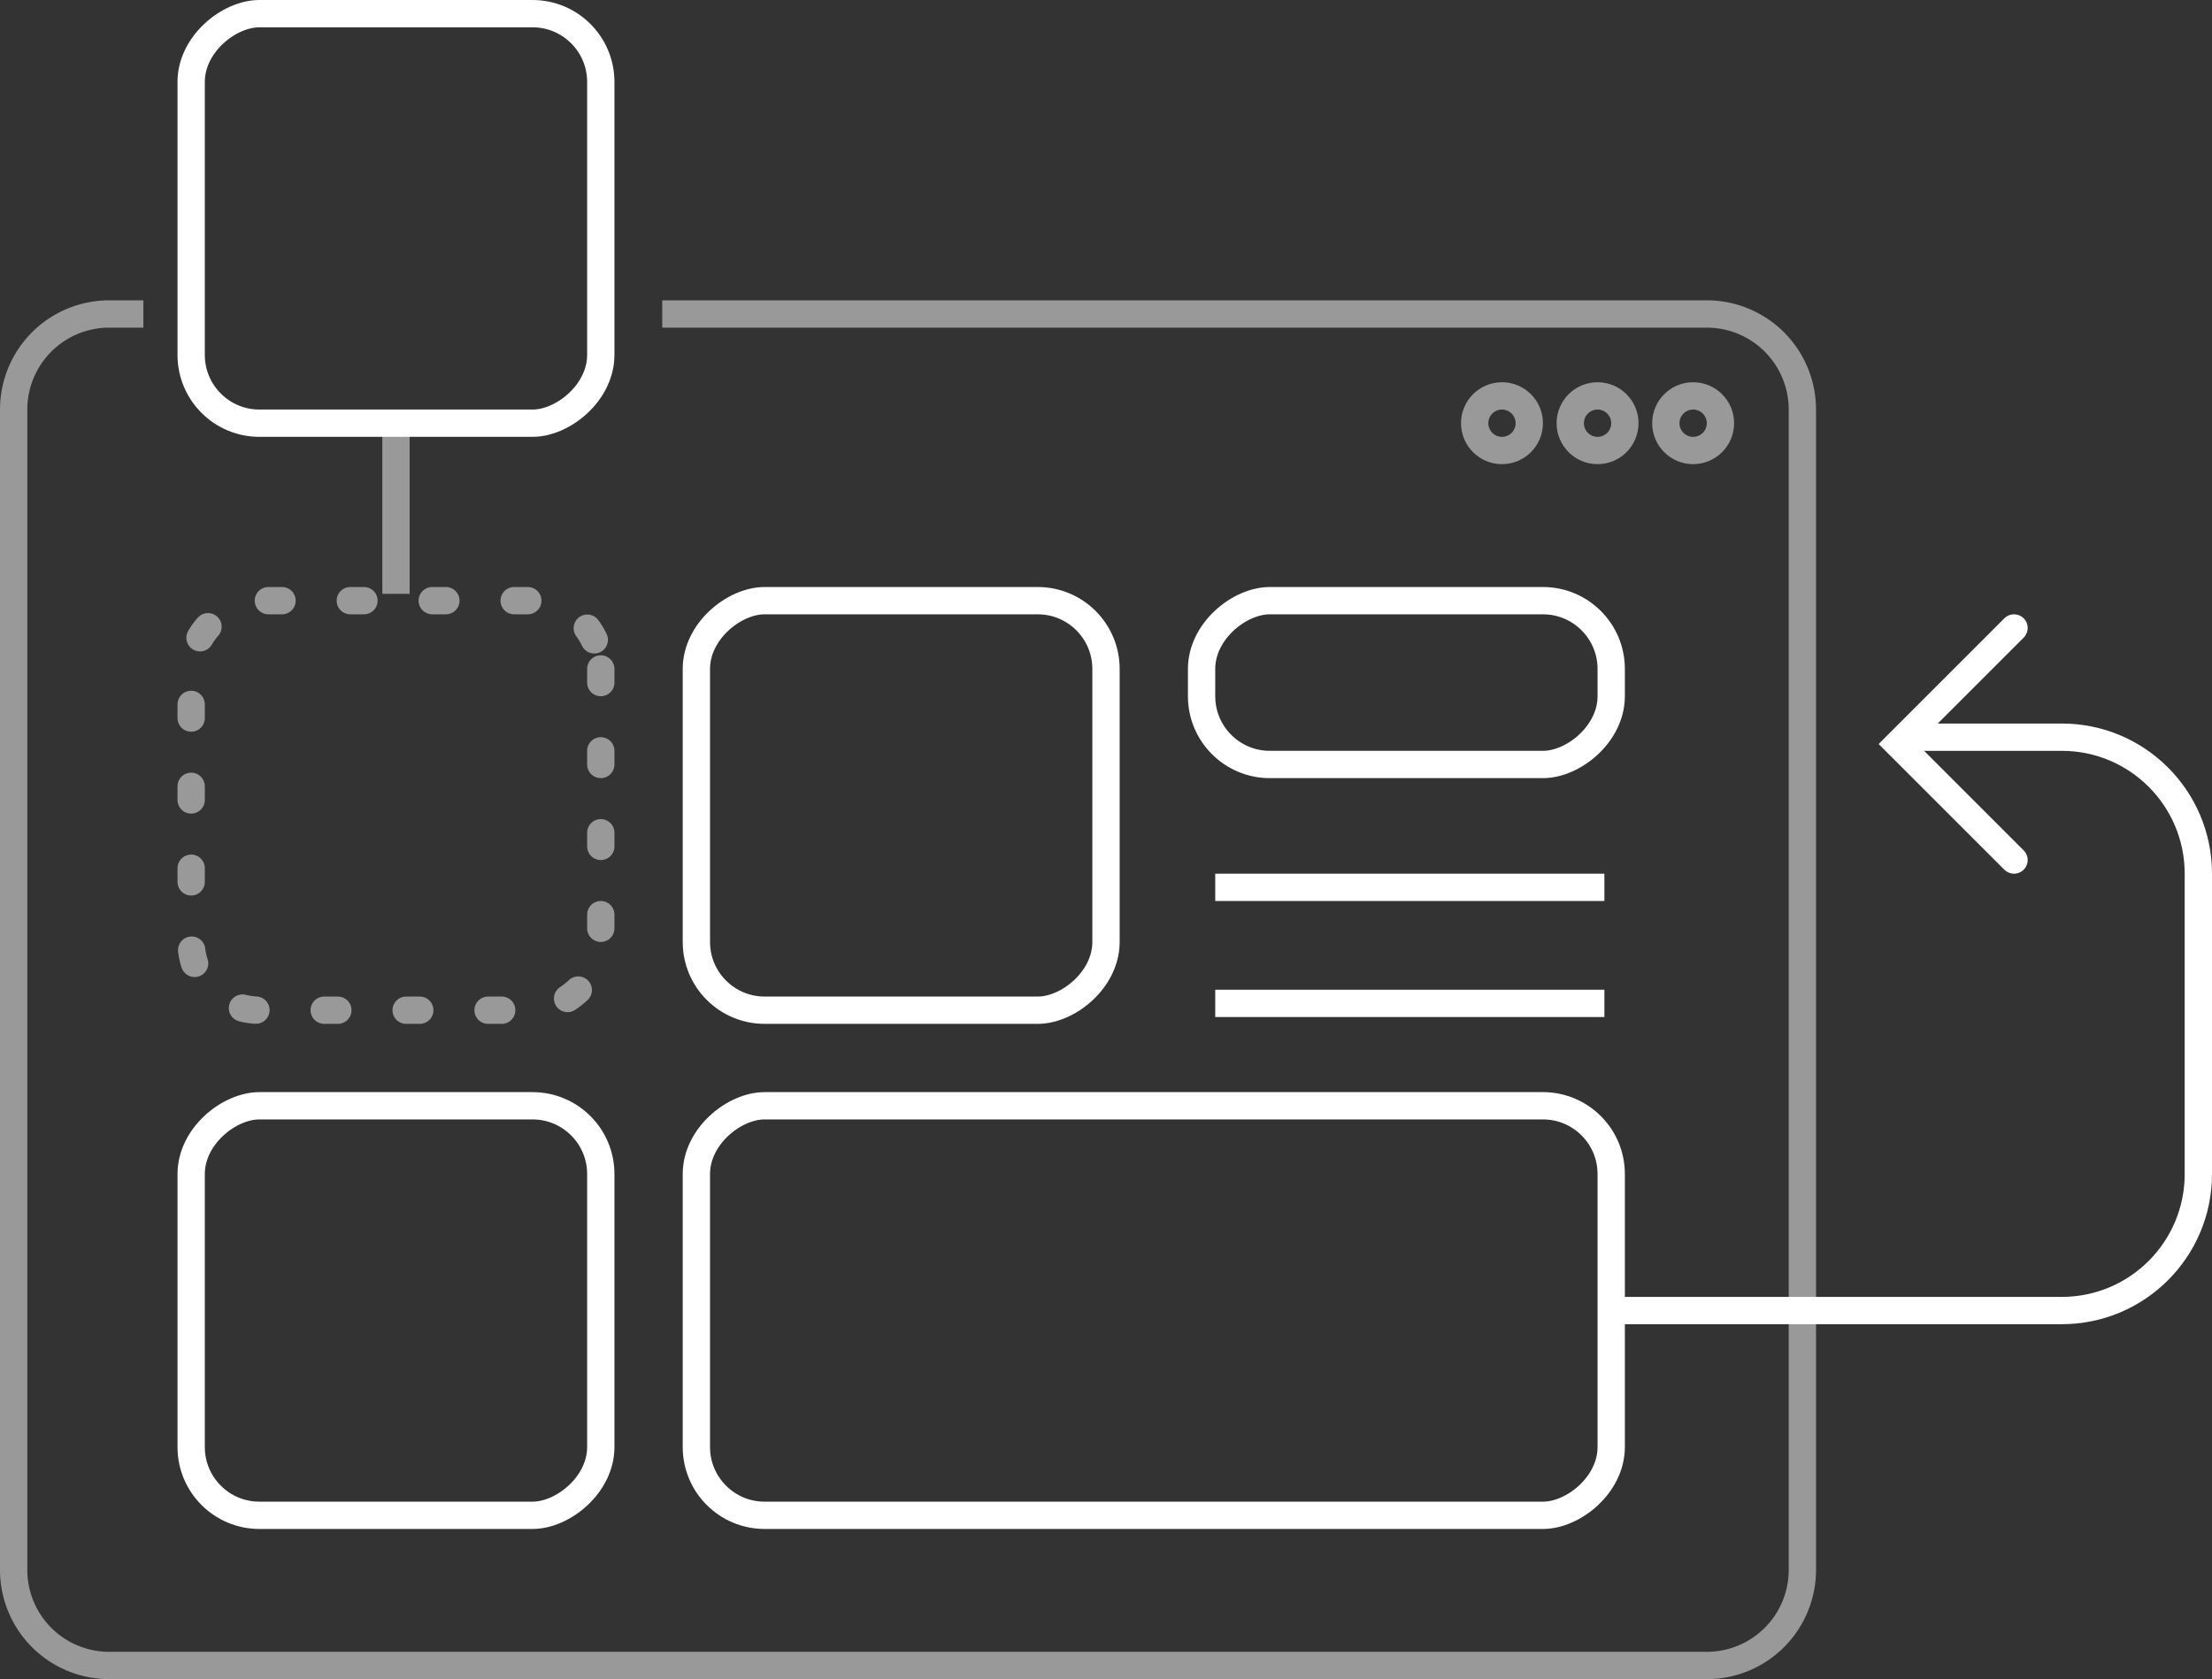 <svg width="162" height="123" fill="none" xmlns="http://www.w3.org/2000/svg"><rect width="100%" height="100%" fill="#333333" stroke="none"/><path opacity=".5" d="M29 30.5v13" stroke="#fff" stroke-width="2"/><rect opacity=".5" x="44" y="44" width="30" height="30" rx="5" transform="rotate(90 44 44)" stroke="#fff" stroke-width="2" stroke-linecap="round" stroke-linejoin="round" stroke-dasharray="1 5"/><rect x="44" y="81" width="30" height="30" rx="5" transform="rotate(90 44 81)" stroke="#fff" stroke-width="2"/><rect x="81" y="44" width="30" height="30" rx="5" transform="rotate(90 81 44)" stroke="#fff" stroke-width="2"/><rect x="118" y="44" width="12" height="30" rx="5" transform="rotate(90 118 44)" stroke="#fff" stroke-width="2"/><rect x="118" y="81" width="30" height="67" rx="5" transform="rotate(90 118 81)" stroke="#fff" stroke-width="2"/><path d="M89 65h28.5M89 73.5h28.5" stroke="#fff" stroke-width="2"/><rect x="44" y="1" width="30" height="30" rx="5" transform="rotate(90 44 1)" stroke="#fff" stroke-width="2"/><path d="M147.5 46l-8.5 8.5 8.5 8.5" stroke="#fff" stroke-width="2" stroke-linecap="round"/><path d="M118 96h33c5.523 0 10-4.477 10-10V64c0-5.523-4.477-10-10-10h-11" stroke="#fff" stroke-width="2"/><g opacity=".5" stroke="#fff" stroke-width="2"><path d="M10.5 23H8a7 7 0 00-7 7v85a7 7 0 007 7h117a7 7 0 007-7V30a7 7 0 00-7-7H48.5"/><circle cx="124" cy="31" r="2"/><circle cx="117" cy="31" r="2"/><circle cx="110" cy="31" r="2"/></g></svg>